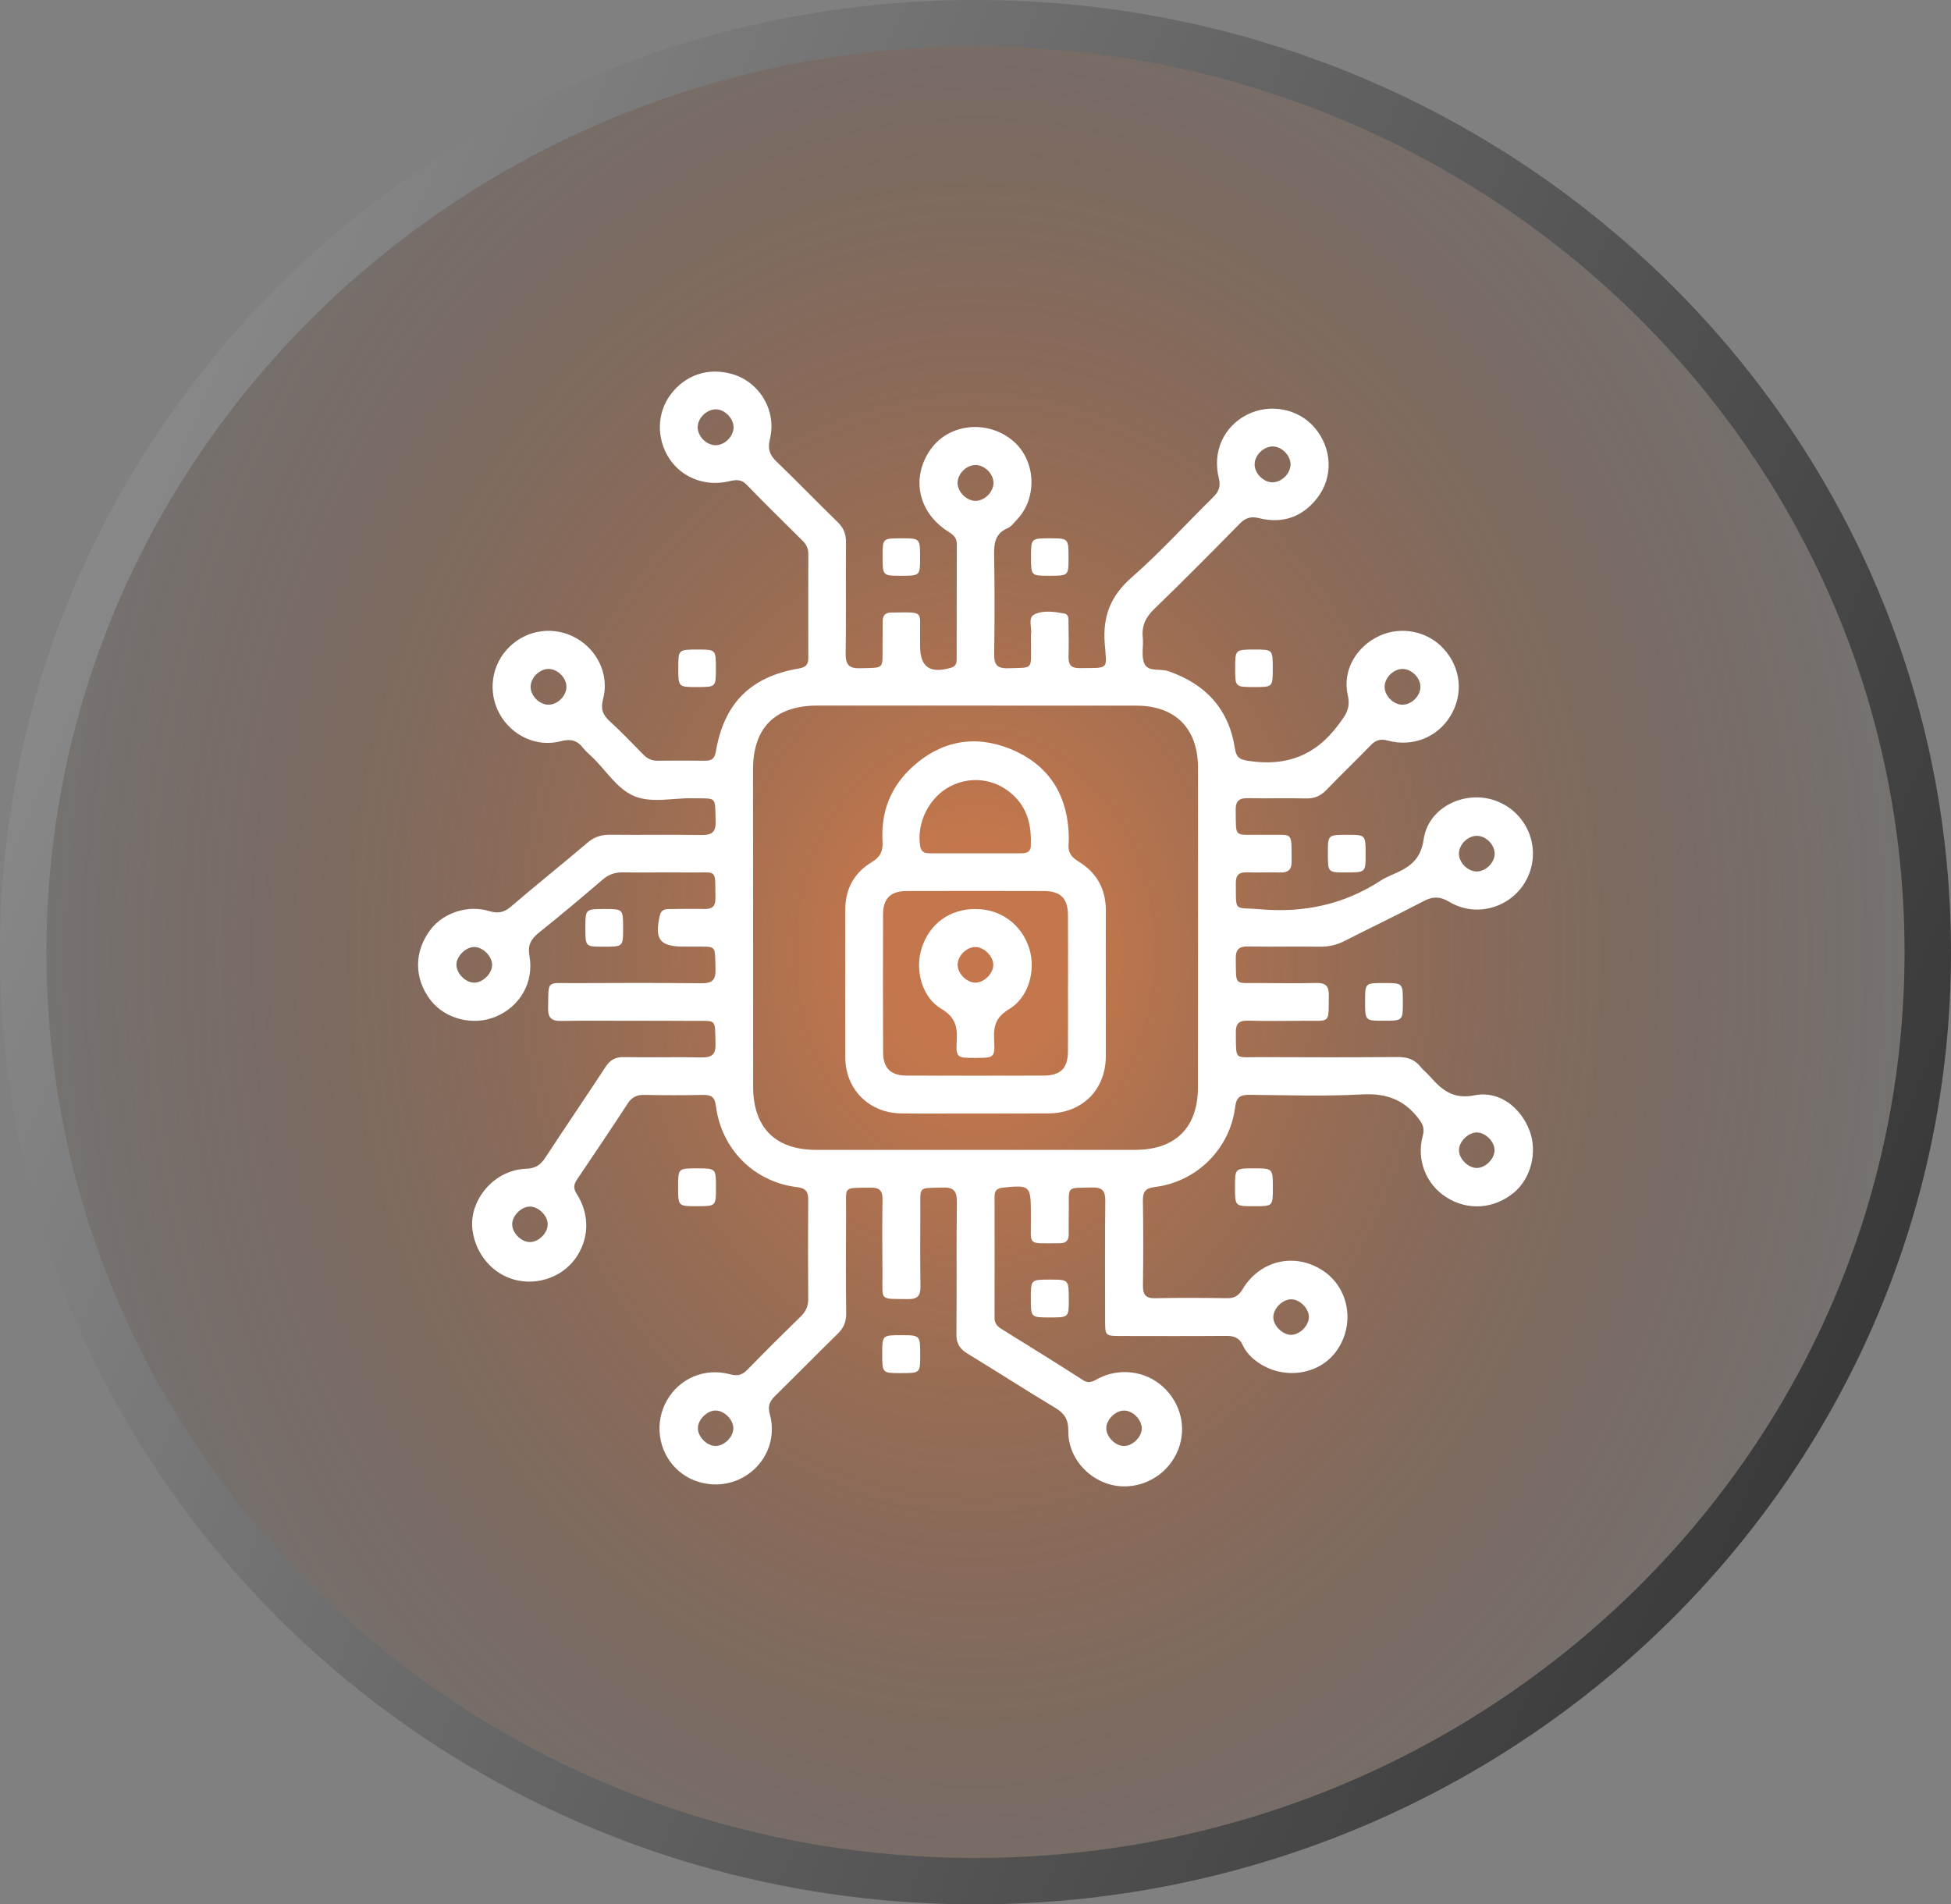 <svg width="42" height="41" viewBox="0 0 42 41" fill="none" xmlns="http://www.w3.org/2000/svg">
<rect x="0" y="0" width="42" height="41" fill="#808080" stroke="none"/>
<path d="M21 40.5C32.31 40.5 41.5 31.558 41.5 20.5C41.5 9.442 32.31 0.5 21 0.5C9.69 0.5 0.5 9.442 0.5 20.5C0.5 31.558 9.69 40.5 21 40.5Z" fill="url(#paint0_radial_5264_31509)" stroke="url(#paint1_linear_5264_31509)"/>
<path d="M13.601 21.977C13.093 21.977 12.585 21.971 12.078 21.98C11.875 21.984 11.795 21.916 11.799 21.707C11.81 21.089 11.755 21.168 12.329 21.166C13.253 21.162 14.177 21.159 15.101 21.169C15.329 21.172 15.409 21.101 15.403 20.87C15.387 20.326 15.443 20.384 14.923 20.38C14.856 20.38 14.789 20.38 14.723 20.38C14.202 20.38 14.084 20.224 14.205 19.709C14.233 19.589 14.31 19.571 14.407 19.571C14.656 19.569 14.907 19.564 15.156 19.57C15.319 19.574 15.403 19.525 15.401 19.345C15.395 18.684 15.449 18.79 14.87 18.784C14.379 18.779 13.888 18.787 13.396 18.782C13.227 18.78 13.095 18.834 12.967 18.943C12.519 19.327 12.067 19.707 11.606 20.076C11.434 20.213 11.356 20.341 11.398 20.58C11.498 21.154 11.193 21.67 10.67 21.889C10.185 22.092 9.582 21.939 9.27 21.534C8.909 21.066 8.91 20.48 9.271 20.01C9.547 19.651 10.069 19.476 10.53 19.615C10.72 19.672 10.85 19.648 11.002 19.517C11.544 19.05 12.105 18.605 12.649 18.141C12.8 18.011 12.957 17.969 13.149 17.971C13.799 17.978 14.448 17.967 15.098 17.977C15.316 17.981 15.413 17.924 15.406 17.685C15.389 17.127 15.445 17.196 14.907 17.186C14.484 17.178 14.025 17.298 13.647 17.138C13.278 16.98 13.043 16.579 12.742 16.293C12.675 16.231 12.605 16.17 12.549 16.099C12.421 15.936 12.283 15.903 12.072 15.958C11.555 16.095 11.015 15.838 10.757 15.373C10.492 14.896 10.578 14.304 10.967 13.926C11.354 13.55 11.927 13.474 12.398 13.735C12.864 13.993 13.12 14.532 12.983 15.049C12.927 15.26 12.973 15.387 13.123 15.525C13.375 15.755 13.611 16.002 13.85 16.246C13.936 16.335 14.033 16.379 14.159 16.378C14.5 16.374 14.842 16.374 15.183 16.378C15.323 16.379 15.385 16.33 15.41 16.182C15.589 15.136 16.157 14.569 17.203 14.391C17.349 14.365 17.402 14.307 17.401 14.165C17.399 13.417 17.399 12.669 17.401 11.921C17.402 11.803 17.353 11.716 17.272 11.636C16.87 11.238 16.466 10.842 16.073 10.435C15.95 10.308 15.832 10.33 15.689 10.363C15.179 10.482 14.672 10.282 14.402 9.863C14.13 9.44 14.141 8.894 14.43 8.503C14.745 8.074 15.244 7.905 15.757 8.052C16.353 8.222 16.725 8.842 16.573 9.459C16.523 9.666 16.568 9.795 16.717 9.938C17.161 10.364 17.588 10.808 18.029 11.237C18.159 11.363 18.214 11.497 18.212 11.678C18.205 12.476 18.217 13.274 18.205 14.072C18.202 14.31 18.276 14.394 18.517 14.387C19.053 14.371 18.995 14.421 18.999 13.896C19 13.722 19.001 13.547 19.002 13.372C19.002 13.251 19.061 13.187 19.185 13.188C19.193 13.188 19.201 13.187 19.209 13.187C19.922 13.182 19.795 13.14 19.807 13.733C19.809 13.791 19.807 13.85 19.807 13.908C19.807 14.364 20.02 14.51 20.476 14.375C20.581 14.344 20.595 14.271 20.595 14.185C20.596 13.362 20.594 12.539 20.598 11.716C20.599 11.564 20.505 11.504 20.395 11.433C19.761 11.021 19.61 10.278 20.032 9.677C20.425 9.118 21.253 9.029 21.802 9.487C22.299 9.902 22.344 10.712 21.894 11.185C21.831 11.251 21.772 11.336 21.693 11.37C21.42 11.487 21.396 11.7 21.401 11.96C21.414 12.667 21.412 13.374 21.402 14.08C21.398 14.301 21.459 14.394 21.697 14.387C22.255 14.371 22.191 14.425 22.195 13.889C22.196 13.806 22.188 13.722 22.197 13.64C22.214 13.497 22.121 13.296 22.273 13.225C22.466 13.134 22.698 13.17 22.911 13.209C23.014 13.227 23.002 13.336 23.002 13.417C23.006 13.658 23.009 13.9 23.003 14.14C22.999 14.303 23.052 14.385 23.23 14.384C23.892 14.379 23.826 14.427 23.782 13.854C23.737 13.257 23.913 12.823 24.37 12.424C24.982 11.889 25.53 11.279 26.112 10.709C26.238 10.585 26.282 10.473 26.238 10.294C26.095 9.722 26.345 9.181 26.848 8.927C27.34 8.678 27.954 8.798 28.304 9.211C28.678 9.655 28.709 10.272 28.351 10.729C28.035 11.133 27.607 11.28 27.106 11.156C26.928 11.112 26.814 11.147 26.688 11.275C26.082 11.892 25.472 12.507 24.851 13.108C24.668 13.285 24.575 13.467 24.601 13.721C24.621 13.91 24.563 14.126 24.635 14.286C24.72 14.474 24.976 14.389 25.152 14.45C25.955 14.727 26.455 15.267 26.584 16.112C26.617 16.329 26.706 16.357 26.901 16.385C27.695 16.5 28.317 16.267 28.804 15.614C28.959 15.405 29.081 15.265 29.014 14.969C28.891 14.431 29.203 13.914 29.701 13.687C30.167 13.475 30.733 13.589 31.076 13.965C31.453 14.377 31.51 14.947 31.221 15.419C30.946 15.871 30.411 16.089 29.88 15.945C29.72 15.902 29.617 15.931 29.506 16.047C29.194 16.371 28.868 16.68 28.557 17.004C28.432 17.134 28.299 17.194 28.117 17.19C27.701 17.18 27.284 17.193 26.869 17.184C26.68 17.18 26.598 17.239 26.601 17.44C26.611 18.051 26.557 17.965 27.112 17.973C27.162 17.973 27.212 17.972 27.262 17.973C27.851 17.983 27.8 17.875 27.805 18.552C27.806 18.726 27.73 18.788 27.564 18.784C27.322 18.778 27.081 18.788 26.84 18.781C26.669 18.776 26.602 18.844 26.604 19.016C26.61 19.659 26.559 19.526 27.118 19.575C28.064 19.659 28.931 19.476 29.727 18.956C29.81 18.902 29.903 18.862 29.995 18.822C30.331 18.674 30.582 18.524 30.648 18.069C30.749 17.373 31.543 17 32.2 17.24C32.866 17.484 33.183 18.233 32.892 18.876C32.602 19.515 31.813 19.782 31.205 19.419C30.995 19.294 30.84 19.297 30.634 19.407C30.082 19.699 29.517 19.966 28.962 20.25C28.787 20.34 28.611 20.385 28.413 20.382C27.897 20.375 27.38 20.386 26.864 20.377C26.67 20.374 26.599 20.444 26.603 20.638C26.613 21.243 26.556 21.159 27.12 21.164C27.528 21.168 27.936 21.172 28.344 21.163C28.539 21.159 28.609 21.233 28.606 21.426C28.598 22.061 28.654 21.971 28.06 21.977C27.661 21.98 27.261 21.985 26.862 21.974C26.664 21.969 26.599 22.047 26.604 22.238C26.615 22.84 26.555 22.758 27.123 22.759C28.106 22.764 29.088 22.765 30.071 22.757C30.277 22.755 30.444 22.797 30.576 22.963C30.637 23.041 30.72 23.102 30.785 23.177C31.041 23.466 31.279 23.674 31.747 23.581C32.274 23.475 32.74 23.845 32.928 24.344C33.103 24.806 32.955 25.381 32.581 25.684C32.154 26.031 31.596 26.068 31.139 25.778C30.699 25.5 30.488 24.973 30.628 24.454C30.671 24.298 30.632 24.204 30.535 24.078C30.224 23.675 29.842 23.534 29.328 23.562C28.522 23.606 27.713 23.578 26.906 23.571C26.708 23.569 26.617 23.61 26.589 23.836C26.479 24.732 25.763 25.444 24.864 25.555C24.657 25.58 24.601 25.655 24.604 25.85C24.613 26.457 24.613 27.063 24.605 27.67C24.602 27.868 24.657 27.956 24.871 27.95C25.387 27.938 25.903 27.942 26.419 27.949C26.582 27.952 26.672 27.888 26.754 27.75C27.131 27.125 27.887 26.96 28.485 27.36C29.045 27.734 29.176 28.513 28.775 29.08C28.392 29.62 27.594 29.721 27.039 29.301C26.916 29.208 26.815 29.096 26.753 28.96C26.678 28.797 26.559 28.759 26.393 28.761C25.635 28.767 24.877 28.764 24.119 28.763C23.793 28.762 23.79 28.759 23.79 28.423C23.789 27.567 23.784 26.711 23.794 25.854C23.796 25.639 23.731 25.56 23.509 25.566C22.943 25.581 23.013 25.521 23.008 26.057C23.006 26.232 23.005 26.406 23.006 26.581C23.006 26.703 22.948 26.766 22.823 26.765C22.815 26.765 22.807 26.766 22.799 26.766C22.071 26.769 22.205 26.822 22.192 26.206C22.191 26.172 22.192 26.139 22.192 26.106C22.192 25.526 22.167 25.508 21.588 25.569C21.463 25.582 21.41 25.634 21.41 25.756C21.411 26.629 21.412 27.502 21.41 28.375C21.41 28.491 21.469 28.556 21.561 28.613C22.147 28.977 22.735 29.34 23.316 29.714C23.457 29.805 23.547 29.726 23.656 29.672C24.112 29.444 24.661 29.517 25.031 29.852C25.421 30.205 25.551 30.742 25.361 31.216C25.171 31.693 24.703 32.007 24.19 32.001C23.547 31.993 22.989 31.45 22.998 30.805C23.001 30.564 22.918 30.43 22.717 30.31C22.081 29.93 21.46 29.526 20.827 29.142C20.66 29.041 20.586 28.923 20.589 28.721C20.599 27.774 20.587 26.826 20.599 25.878C20.602 25.639 20.527 25.558 20.287 25.567C19.761 25.584 19.813 25.528 19.812 26.036C19.81 26.593 19.807 27.15 19.815 27.707C19.817 27.902 19.745 27.972 19.552 27.969C18.912 27.959 19.002 28.02 18.997 27.428C18.992 26.897 18.99 26.364 18.998 25.832C19.002 25.641 18.94 25.565 18.741 25.569C18.132 25.581 18.217 25.52 18.214 26.083C18.21 26.815 18.208 27.546 18.216 28.277C18.218 28.458 18.162 28.591 18.032 28.717C17.58 29.158 17.138 29.611 16.686 30.053C16.568 30.169 16.523 30.271 16.572 30.445C16.723 30.988 16.48 31.537 15.997 31.807C15.525 32.07 14.92 31.986 14.544 31.606C14.166 31.225 14.087 30.623 14.355 30.153C14.628 29.672 15.173 29.439 15.723 29.589C15.884 29.633 15.985 29.598 16.095 29.484C16.472 29.097 16.856 28.715 17.243 28.338C17.353 28.231 17.399 28.116 17.399 27.964C17.393 27.257 17.393 26.55 17.399 25.844C17.401 25.666 17.361 25.583 17.157 25.558C16.23 25.446 15.527 24.738 15.411 23.805C15.387 23.617 15.311 23.571 15.141 23.573C14.716 23.581 14.291 23.581 13.867 23.573C13.709 23.571 13.603 23.62 13.515 23.755C13.156 24.305 12.79 24.85 12.421 25.395C12.347 25.505 12.341 25.586 12.417 25.706C12.706 26.158 12.683 26.695 12.377 27.108C12.088 27.498 11.568 27.678 11.086 27.554C10.603 27.429 10.238 27 10.171 26.48C10.089 25.836 10.644 25.185 11.318 25.164C11.52 25.158 11.635 25.083 11.74 24.923C12.168 24.268 12.609 23.623 13.037 22.969C13.135 22.82 13.246 22.756 13.426 22.759C13.984 22.768 14.542 22.754 15.099 22.766C15.322 22.771 15.411 22.706 15.403 22.471C15.387 21.915 15.445 21.983 14.901 21.979C14.467 21.975 14.034 21.977 13.601 21.977ZM21.011 15.191C19.87 15.191 18.73 15.19 17.589 15.191C16.691 15.192 16.212 15.666 16.211 16.558C16.21 18.836 16.211 21.114 16.213 23.392C16.213 24.276 16.689 24.755 17.568 24.756C19.858 24.757 22.148 24.757 24.437 24.756C25.305 24.755 25.787 24.276 25.788 23.413C25.791 21.118 25.791 18.823 25.79 16.529C25.789 15.68 25.301 15.192 24.458 15.192C23.309 15.19 22.16 15.191 21.011 15.191ZM15.792 9.212C15.8 9.021 15.618 8.825 15.424 8.813C15.234 8.803 15.035 8.98 15.02 9.175C15.004 9.375 15.195 9.581 15.399 9.585C15.591 9.59 15.784 9.406 15.792 9.212ZM27.404 9.612C27.212 9.607 27.018 9.789 27.009 9.983C26.999 10.173 27.18 10.371 27.374 10.384C27.575 10.397 27.78 10.204 27.782 10C27.784 9.808 27.598 9.617 27.404 9.612ZM21.387 10.392C21.384 10.198 21.196 10.012 21.002 10.011C20.808 10.01 20.619 10.196 20.614 10.389C20.61 10.591 20.811 10.79 21.011 10.783C21.206 10.776 21.39 10.584 21.387 10.392ZM11.802 14.402C11.606 14.406 11.419 14.599 11.423 14.793C11.427 14.989 11.62 15.176 11.815 15.172C12.01 15.168 12.198 14.975 12.194 14.781C12.19 14.585 11.997 14.398 11.802 14.402ZM30.578 14.793C30.582 14.599 30.394 14.406 30.199 14.402C30.004 14.398 29.811 14.585 29.807 14.781C29.803 14.975 29.99 15.168 30.186 15.172C30.381 15.176 30.574 14.989 30.578 14.793ZM31.798 17.995C31.604 17.991 31.411 18.177 31.407 18.372C31.403 18.566 31.589 18.758 31.785 18.762C31.979 18.766 32.172 18.581 32.176 18.384C32.18 18.191 31.993 17.998 31.798 17.995ZM10.199 21.156C10.386 21.163 10.591 20.967 10.594 20.777C10.597 20.589 10.397 20.388 10.208 20.388C10.03 20.389 9.836 20.576 9.826 20.755C9.815 20.942 10.009 21.149 10.199 21.156ZM32.174 24.765C32.176 24.576 31.975 24.378 31.787 24.381C31.608 24.384 31.416 24.57 31.408 24.75C31.399 24.936 31.594 25.141 31.784 25.146C31.971 25.151 32.173 24.954 32.174 24.765ZM11.791 26.355C11.789 26.166 11.586 25.971 11.398 25.977C11.219 25.983 11.03 26.172 11.026 26.351C11.021 26.538 11.217 26.74 11.406 26.741C11.596 26.743 11.794 26.544 11.791 26.355ZM28.177 28.347C28.172 28.157 27.968 27.964 27.781 27.974C27.59 27.983 27.4 28.19 27.412 28.376C27.424 28.556 27.619 28.739 27.796 28.738C27.986 28.736 28.182 28.535 28.177 28.347ZM15.787 30.745C15.784 30.556 15.582 30.361 15.395 30.368C15.215 30.375 15.028 30.563 15.024 30.742C15.019 30.929 15.214 31.13 15.404 31.131C15.593 31.132 15.79 30.934 15.787 30.745ZM24.216 30.369C24.03 30.357 23.824 30.548 23.816 30.738C23.808 30.925 24.002 31.128 24.192 31.132C24.369 31.135 24.564 30.956 24.579 30.774C24.594 30.589 24.407 30.38 24.216 30.369Z" fill="white"/>
<path d="M19.424 11.59C19.808 11.591 19.808 11.591 19.807 12.026C19.806 12.396 19.806 12.396 19.383 12.396C18.999 12.395 18.999 12.395 19 11.96C19.001 11.589 19.001 11.589 19.424 11.59Z" fill="white"/>
<path d="M22.582 12.396C22.195 12.396 22.195 12.396 22.195 11.988C22.195 11.589 22.195 11.589 22.616 11.59C23.003 11.591 23.003 11.591 23.003 12.023C23.002 12.396 23.002 12.396 22.582 12.396Z" fill="white"/>
<path d="M15.411 14.402C15.411 14.792 15.411 14.792 15.005 14.792C14.601 14.792 14.601 14.792 14.602 14.375C14.602 13.984 14.602 13.984 15.032 13.984C15.411 13.985 15.411 13.985 15.411 14.402Z" fill="white"/>
<path d="M27.399 14.402C27.399 14.792 27.399 14.792 26.994 14.792C26.589 14.792 26.589 14.792 26.59 14.375C26.591 13.984 26.591 13.984 27.02 13.984C27.399 13.985 27.399 13.985 27.399 14.402Z" fill="white"/>
<path d="M28.586 18.355C28.587 17.972 28.587 17.972 29.022 17.973C29.399 17.973 29.399 17.973 29.398 18.414C29.397 18.784 29.397 18.784 28.95 18.783C28.585 18.782 28.585 18.782 28.586 18.355Z" fill="white"/>
<path d="M13.414 20C13.413 20.383 13.413 20.383 12.978 20.382C12.601 20.381 12.601 20.381 12.602 19.965C12.602 19.57 12.602 19.57 13.025 19.57C13.414 19.571 13.414 19.571 13.414 20Z" fill="white"/>
<path d="M29.793 21.164C30.2 21.164 30.2 21.164 30.2 21.575C30.2 21.976 30.2 21.976 29.782 21.976C29.386 21.976 29.386 21.976 29.387 21.552C29.387 21.164 29.387 21.164 29.793 21.164Z" fill="white"/>
<path d="M15.413 25.568C15.413 25.969 15.413 25.969 14.999 25.969C14.598 25.969 14.598 25.969 14.598 25.555C14.598 25.154 14.598 25.154 15.011 25.154C15.413 25.155 15.413 25.155 15.413 25.568Z" fill="white"/>
<path d="M26.992 25.969C26.586 25.969 26.586 25.969 26.586 25.56C26.586 25.154 26.586 25.154 26.995 25.154C27.402 25.154 27.402 25.154 27.401 25.587C27.401 25.969 27.401 25.969 26.992 25.969Z" fill="white"/>
<path d="M22.595 28.364C22.191 28.364 22.191 28.364 22.191 27.951C22.191 27.549 22.191 27.549 22.605 27.549C23.009 27.549 23.009 27.549 23.008 27.987C23.008 28.364 23.008 28.364 22.595 28.364Z" fill="white"/>
<path d="M19.385 29.562C18.992 29.562 18.992 29.562 18.992 29.139C18.993 28.745 18.993 28.745 19.417 28.746C19.81 28.747 19.81 28.747 19.81 29.195C19.808 29.563 19.808 29.563 19.385 29.562Z" fill="white"/>
<path d="M20.975 23.972C20.451 23.972 19.926 23.976 19.402 23.971C18.713 23.964 18.201 23.457 18.198 22.772C18.192 21.708 18.198 20.644 18.197 19.579C18.197 19.134 18.392 18.787 18.766 18.562C18.953 18.45 19.011 18.32 18.999 18.118C18.961 17.483 19.169 16.941 19.643 16.51C20.265 15.944 20.991 15.816 21.753 16.125C22.525 16.439 22.954 17.046 23.003 17.893C23.008 17.985 23.012 18.077 23.004 18.167C22.986 18.347 23.06 18.451 23.216 18.547C23.607 18.784 23.807 19.139 23.806 19.604C23.802 20.652 23.808 21.699 23.805 22.746C23.802 23.464 23.295 23.966 22.574 23.971C22.041 23.974 21.508 23.972 20.975 23.972ZM22.991 21.195H22.992C22.992 20.697 22.995 20.198 22.99 19.699C22.988 19.34 22.831 19.184 22.468 19.183C21.485 19.18 20.503 19.18 19.52 19.183C19.173 19.184 19.011 19.342 19.01 19.685C19.006 20.674 19.007 21.664 19.011 22.653C19.012 22.998 19.171 23.155 19.519 23.157C20.502 23.16 21.484 23.16 22.466 23.157C22.831 23.156 22.986 23.002 22.99 22.642C22.994 22.16 22.991 21.678 22.991 21.195ZM20.992 18.371C21.317 18.371 21.641 18.371 21.965 18.371C22.08 18.371 22.185 18.362 22.191 18.207C22.205 17.822 22.143 17.462 21.863 17.17C21.493 16.782 20.943 16.685 20.468 16.923C20.007 17.153 19.726 17.713 19.809 18.217C19.831 18.352 19.912 18.371 20.02 18.371C20.344 18.37 20.668 18.37 20.992 18.371Z" fill="white"/>
<path d="M20.994 22.776C20.593 22.776 20.576 22.774 20.597 22.385C20.613 22.086 20.549 21.887 20.264 21.719C19.85 21.476 19.69 20.887 19.841 20.415C20.008 19.887 20.444 19.57 21.001 19.57C21.544 19.571 21.997 19.905 22.158 20.423C22.305 20.896 22.14 21.478 21.725 21.725C21.45 21.887 21.385 22.08 21.4 22.371C21.422 22.775 21.406 22.776 20.994 22.776ZM21.003 20.389C20.811 20.386 20.619 20.572 20.615 20.766C20.611 20.953 20.804 21.152 20.992 21.156C21.179 21.16 21.38 20.965 21.383 20.778C21.386 20.592 21.191 20.393 21.003 20.389Z" fill="white"/>
<defs>
<radialGradient id="paint0_radial_5264_31509" cx="0" cy="0" r="1" gradientUnits="userSpaceOnUse" gradientTransform="translate(21 20.5) rotate(90) scale(30.5 25)">
<stop offset="0.082" stop-color="#F17129" stop-opacity="0.6"/>
<stop offset="1" stop-opacity="0"/>
</radialGradient>
<linearGradient id="paint1_linear_5264_31509" x1="-53.5" y1="-7.5" x2="52" y2="37" gradientUnits="userSpaceOnUse">
<stop stop-color="#F7F7F7"/>
<stop offset="1" stop-color="#201F1F"/>
</linearGradient>
</defs>
</svg>
